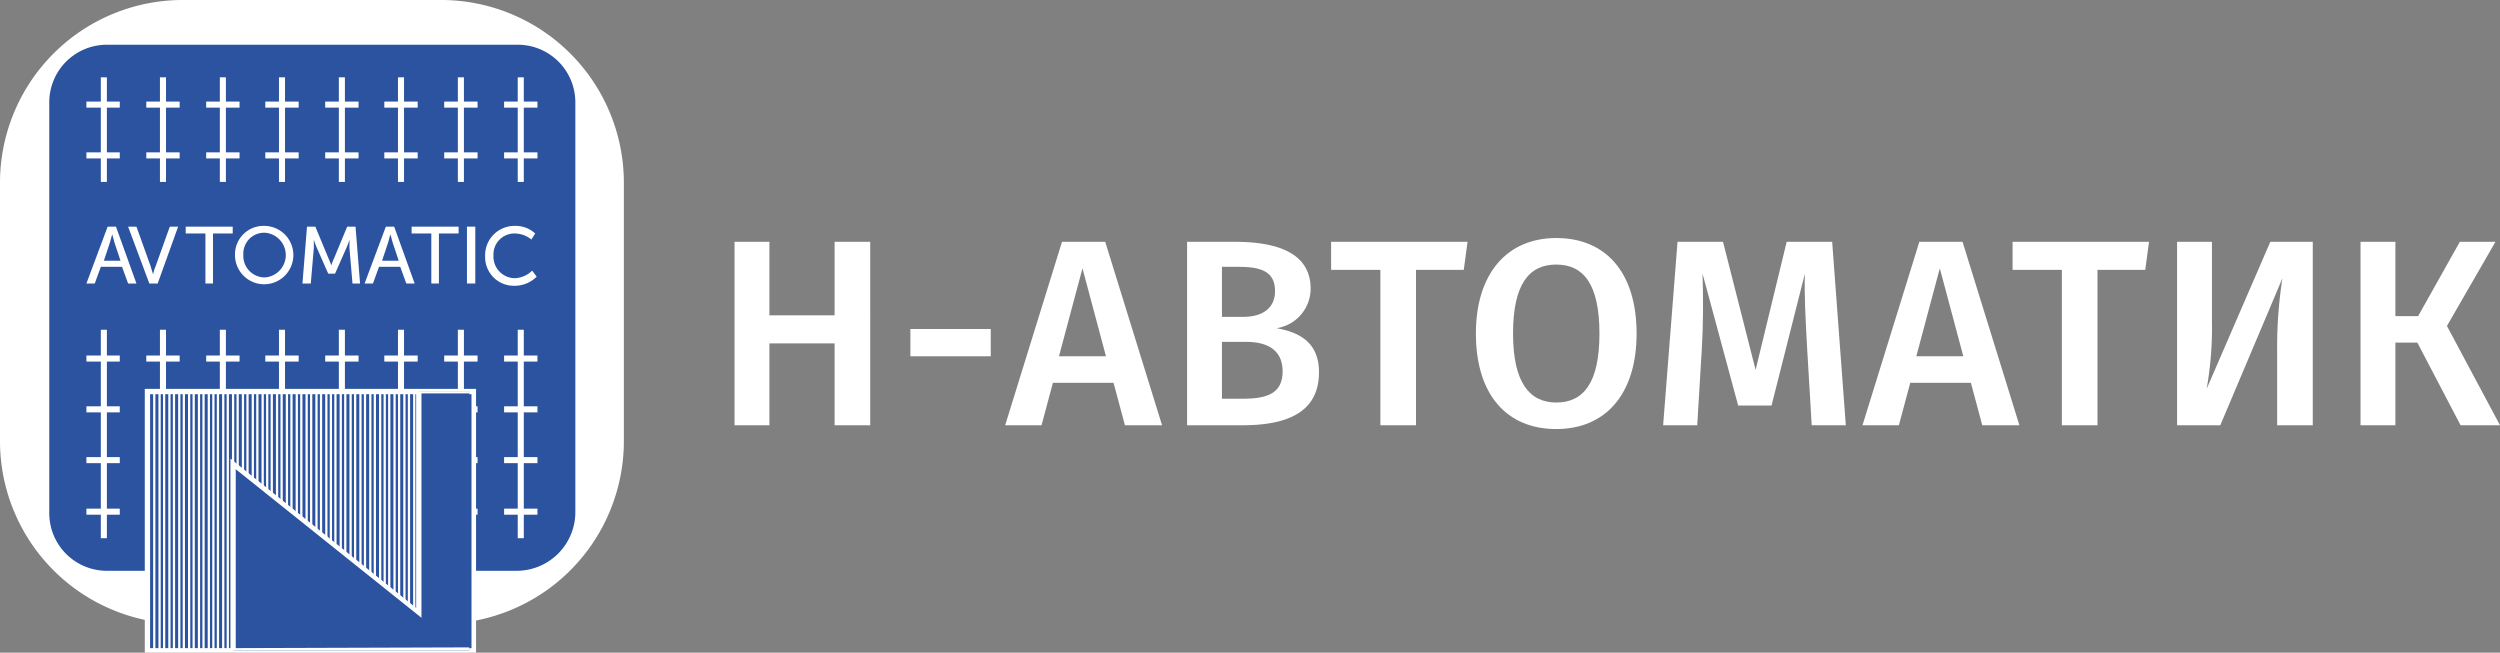<svg xmlns="http://www.w3.org/2000/svg" xmlns:xlink="http://www.w3.org/1999/xlink" width="329.8" height="86.1" viewBox="0 0 329.8 86.1"><rect x="0" y="0" width="329.8" height="86.1" fill="#808080" stroke="none"/><defs><style>.a{fill:#fff;}.b{fill:#2b53a0;}.c{clip-path:url(#a);}</style><clipPath id="a"><rect width="42.1" height="34.2" transform="translate(22.4 53)"/></clipPath></defs><g transform="translate(-2.6 -1.4)"><g transform="translate(0 8)"><path class="a" d="M112.7,38.7h-8.6V49.5H99.5V25.3h4.6V35h8.6V25.3h4.7V49.5h-4.7Z"/><path class="a" d="M122.7,36.8h10.6v3.6H122.7V36.8Z"/><path class="a" d="M149.5,43.9h-8L140,49.5h-4.8l7.5-24.2h5.7l7.5,24.2H151Zm-1-3.5-3.1-11.6-3.1,11.6Z"/><path class="a" d="M176.6,42.5c0,5.3-4.2,7-10.1,7h-7.3V25.3h6.3c6.2,0,10,1.8,10,6.2a5.3,5.3,0,0,1-4.5,5.2C173.9,37.2,176.6,38.5,176.6,42.5ZM163.8,28.7v6.5h2.8c2.5,0,4.2-1.1,4.2-3.4,0-2.5-1.7-3.2-4.8-3.2h-2.2Zm8,13.7c0-2.9-2.1-3.9-4.8-3.9h-3.2V46h2.7C169.6,46,171.8,45.4,171.8,42.4Z"/><path class="a" d="M195.7,29h-6.3V49.5h-4.7V29h-6.5V25.3h18Z"/><path class="a" d="M218.5,37.4c0,8-4.1,12.6-10.6,12.6s-10.6-4.5-10.6-12.6c0-7.9,4.1-12.6,10.6-12.6S218.5,29.3,218.5,37.4Zm-16.3,0c0,6.5,2.2,9.1,5.7,9.1,3.6,0,5.7-2.6,5.7-9.1s-2.1-9.1-5.7-9.1S202.2,30.9,202.2,37.4Z"/><path class="a" d="M246.1,49.5h-4.5L241,39.4c-.2-3.6-.4-7.3-.3-9.9l-4.4,17.4h-4.4l-4.7-17.4c.1,3.3.1,6.6-.1,10l-.6,10H222l1.9-24.2h6l4.3,16.9,4.1-16.9h6Z"/><path class="a" d="M262.6,43.9h-8l-1.5,5.6h-4.8l7.5-24.2h5.7L269,49.5h-4.9Zm-1-3.5-3.1-11.6-3.1,11.6Z"/><path class="a" d="M285.6,29h-6.3V49.5h-4.7V29h-6.5V25.3h18Z"/><path class="a" d="M307.6,49.5H303V39.2a58.68,58.68,0,0,1,.7-9.1l-8.2,19.4h-5.7V25.3h4.6V35.7a46.278,46.278,0,0,1-.7,9l8.4-19.4h5.6V49.5Z"/><path class="a" d="M325.4,36.4l7,13.1h-5.2l-5.7-10.9h-2.9V49.5H314V25.3h4.6v9.8h3l5.5-9.8h4.7Z"/></g><path class="a" d="M60.8,83.5H26.7A23.964,23.964,0,0,1,2.8,59.6V25.5A23.964,23.964,0,0,1,26.7,1.6H60.8A23.964,23.964,0,0,1,84.7,25.5V59.6A23.9,23.9,0,0,1,60.8,83.5Z"/><path class="a" d="M60.8,83.7H26.7A24.113,24.113,0,0,1,2.6,59.6V25.5A24.113,24.113,0,0,1,26.7,1.4H60.8A24.113,24.113,0,0,1,84.9,25.5V59.6A24.113,24.113,0,0,1,60.8,83.7ZM26.7,1.7A23.857,23.857,0,0,0,2.9,25.5V59.6A23.857,23.857,0,0,0,26.7,83.4H60.8A23.857,23.857,0,0,0,84.6,59.6V25.5A23.857,23.857,0,0,0,60.8,1.7H26.7Z"/><path class="b" d="M70.8,76.7H16.7a7.6,7.6,0,0,1-7.6-7.6V14.9a7.6,7.6,0,0,1,7.6-7.6H70.9a7.6,7.6,0,0,1,7.6,7.6V69.1A7.748,7.748,0,0,1,70.8,76.7Z"/><rect class="a" width="0.8" height="60.8" transform="translate(15.9 11.6)"/><rect class="a" width="4.4" height="0.8" transform="translate(14 48.3)"/><rect class="a" width="4.4" height="0.8" transform="translate(14 55)"/><rect class="a" width="4.4" height="0.8" transform="translate(14 61.7)"/><rect class="a" width="4.4" height="0.8" transform="translate(14 41.6)"/><rect class="a" width="4.4" height="0.8" transform="translate(14 34.9)"/><rect class="a" width="4.4" height="0.8" transform="translate(14 28.2)"/><rect class="a" width="4.4" height="0.8" transform="translate(14 21.5)"/><rect class="a" width="4.4" height="0.8" transform="translate(14 14.8)"/><rect class="a" width="4.4" height="0.8" transform="translate(14 68.5)"/><rect class="a" width="0.8" height="60.8" transform="translate(23.7 11.6)"/><rect class="a" width="4.4" height="0.8" transform="translate(21.9 48.3)"/><rect class="a" width="4.4" height="0.8" transform="translate(21.9 61.7)"/><rect class="a" width="4.4" height="0.8" transform="translate(21.9 68.5)"/><rect class="a" width="4.4" height="0.8" transform="translate(21.9 55)"/><rect class="a" width="4.4" height="0.8" transform="translate(21.9 41.6)"/><rect class="a" width="4.4" height="0.8" transform="translate(21.9 34.9)"/><rect class="a" width="4.4" height="0.8" transform="translate(21.9 28.2)"/><rect class="a" width="4.4" height="0.8" transform="translate(21.9 21.5)"/><rect class="a" width="4.4" height="0.8" transform="translate(21.9 14.8)"/><rect class="a" width="0.8" height="60.8" transform="translate(31.6 11.6)"/><rect class="a" width="4.4" height="0.8" transform="translate(29.8 48.3)"/><rect class="a" width="4.4" height="0.8" transform="translate(29.8 55)"/><rect class="a" width="4.4" height="0.8" transform="translate(29.8 61.7)"/><rect class="a" width="4.4" height="0.8" transform="translate(29.8 41.6)"/><rect class="a" width="4.4" height="0.8" transform="translate(29.8 34.9)"/><rect class="a" width="4.4" height="0.8" transform="translate(29.8 28.2)"/><rect class="a" width="4.4" height="0.8" transform="translate(29.8 21.5)"/><rect class="a" width="4.4" height="0.8" transform="translate(29.8 14.8)"/><rect class="a" width="4.4" height="0.8" transform="translate(29.8 68.5)"/><rect class="a" width="0.8" height="60.8" transform="translate(39.4 11.6)"/><rect class="a" width="4.4" height="0.8" transform="translate(37.6 48.3)"/><rect class="a" width="4.4" height="0.8" transform="translate(37.6 55)"/><rect class="a" width="4.4" height="0.8" transform="translate(37.6 61.7)"/><rect class="a" width="4.4" height="0.8" transform="translate(37.6 41.6)"/><rect class="a" width="4.4" height="0.8" transform="translate(37.6 34.9)"/><rect class="a" width="4.4" height="0.8" transform="translate(37.6 28.2)"/><rect class="a" width="4.4" height="0.8" transform="translate(37.6 21.5)"/><rect class="a" width="4.4" height="0.8" transform="translate(37.6 14.8)"/><rect class="a" width="4.4" height="0.8" transform="translate(37.6 68.5)"/><rect class="a" width="0.8" height="60.8" transform="translate(47.3 11.6)"/><rect class="a" width="4.4" height="0.8" transform="translate(45.5 48.3)"/><rect class="a" width="4.4" height="0.8" transform="translate(45.5 55)"/><rect class="a" width="4.4" height="0.8" transform="translate(45.5 61.7)"/><rect class="a" width="4.4" height="0.8" transform="translate(45.5 41.6)"/><rect class="a" width="4.4" height="0.8" transform="translate(45.5 34.9)"/><rect class="a" width="4.4" height="0.8" transform="translate(45.5 28.2)"/><rect class="a" width="4.4" height="0.8" transform="translate(45.5 21.5)"/><rect class="a" width="4.4" height="0.8" transform="translate(45.5 14.8)"/><rect class="a" width="4.4" height="0.8" transform="translate(45.5 68.5)"/><rect class="a" width="0.8" height="60.8" transform="translate(55.1 11.6)"/><rect class="a" width="4.4" height="0.8" transform="translate(53.3 48.3)"/><rect class="a" width="4.4" height="0.8" transform="translate(53.3 55)"/><rect class="a" width="4.4" height="0.8" transform="translate(53.3 61.7)"/><rect class="a" width="4.4" height="0.8" transform="translate(53.3 41.6)"/><rect class="a" width="4.4" height="0.8" transform="translate(53.3 34.9)"/><rect class="a" width="4.4" height="0.8" transform="translate(53.3 28.2)"/><rect class="a" width="4.4" height="0.8" transform="translate(53.3 21.5)"/><rect class="a" width="4.4" height="0.8" transform="translate(53.3 14.8)"/><rect class="a" width="4.4" height="0.8" transform="translate(53.3 68.5)"/><rect class="a" width="0.8" height="60.8" transform="translate(63 11.6)"/><rect class="a" width="4.4" height="0.8" transform="translate(61.2 48.3)"/><rect class="a" width="4.4" height="0.8" transform="translate(61.2 61.7)"/><rect class="a" width="4.4" height="0.8" transform="translate(61.2 55)"/><rect class="a" width="4.4" height="0.8" transform="translate(61.2 68.5)"/><rect class="a" width="4.4" height="0.8" transform="translate(61.2 41.6)"/><rect class="a" width="4.4" height="0.8" transform="translate(61.2 34.9)"/><rect class="a" width="4.4" height="0.8" transform="translate(61.2 28.2)"/><rect class="a" width="4.4" height="0.8" transform="translate(61.2 21.5)"/><rect class="a" width="4.4" height="0.8" transform="translate(61.2 14.8)"/><rect class="a" width="0.8" height="60.8" transform="translate(70.9 11.6)"/><rect class="a" width="4.4" height="0.8" transform="translate(69.1 48.3)"/><rect class="a" width="4.4" height="0.8" transform="translate(69.1 55)"/><rect class="a" width="4.4" height="0.8" transform="translate(69.1 61.7)"/><rect class="a" width="4.4" height="0.8" transform="translate(69.1 41.6)"/><rect class="a" width="4.4" height="0.8" transform="translate(69.1 34.9)"/><rect class="a" width="4.4" height="0.8" transform="translate(69.1 28.2)"/><rect class="a" width="4.4" height="0.8" transform="translate(69.1 21.5)"/><rect class="a" width="4.4" height="0.8" transform="translate(69.1 14.8)"/><rect class="a" width="4.4" height="0.8" transform="translate(69.1 68.5)"/><rect class="b" width="63.8" height="19.5" transform="translate(11.8 25.4)"/><path class="a" d="M16.8,31.3h1.1l2.7,7.5H19.5l-.8-2.2H15.9l-.8,2.2H14Zm1.7,4.5-.8-2.4c-.1-.4-.3-1.1-.3-1.1h0s-.2.7-.3,1.1l-.8,2.4Z"/><path class="a" d="M19.5,31.3h1.1l1.9,5.3c.1.4.3,1,.3,1h0a4.284,4.284,0,0,1,.3-1L25,31.3h1.1l-2.7,7.5H22.3Z"/><path class="a" d="M29.7,32.2H27.1v-.9h6.2v.9H30.7v6.6h-1V32.2Z"/><path class="a" d="M37.5,31.2A3.85,3.85,0,1,1,33.6,35,3.76,3.76,0,0,1,37.5,31.2Zm0,6.8a2.954,2.954,0,0,0,0-5.9A2.759,2.759,0,0,0,34.7,35,2.845,2.845,0,0,0,37.5,38Z"/><path class="a" d="M43.1,31.3h1.1l1.7,4.1a9.417,9.417,0,0,1,.4,1h0a9.417,9.417,0,0,1,.4-1l1.7-4.1h1.1l.6,7.5h-1l-.4-4.7V33h0a8.2,8.2,0,0,1-.4,1.1l-1.5,3.4h-.9l-1.5-3.4A8.2,8.2,0,0,1,44,33h0v1.1l-.4,4.7H42.5Z"/><path class="a" d="M53.5,31.3h1.1l2.7,7.5H56.2l-.8-2.2H52.6l-.8,2.2H50.7Zm1.7,4.5-.8-2.4c-.1-.4-.3-1.1-.3-1.1h0s-.2.7-.3,1.1L53,35.8Z"/><path class="a" d="M59.5,32.2H56.9v-.9h6.2v.9H60.5v6.6h-1V32.2Z"/><path class="a" d="M64.2,31.3h1.1v7.5H64.2Z"/><path class="a" d="M70.5,31.2a3.775,3.775,0,0,1,2.7,1l-.5.8a3.5,3.5,0,0,0-2.2-.8,2.758,2.758,0,0,0-2.8,2.9,2.842,2.842,0,0,0,2.8,3,3.445,3.445,0,0,0,2.3-1l.6.8a4.111,4.111,0,0,1-2.9,1.2,3.783,3.783,0,0,1-3.9-3.9A3.866,3.866,0,0,1,70.5,31.2Z"/><rect class="b" width="43.1" height="34.2" transform="translate(22.1 53)"/><path class="a" d="M65.5,87.5H21.7V52.7H65.4V87.5Zm-43.1-.6H64.8V53.4H22.4Z"/><g class="c"><rect class="a" width="0.3" height="38.3" transform="translate(22.8 51.4)"/><rect class="a" width="0.3" height="38.3" transform="translate(23.5 51.4)"/><rect class="a" width="0.3" height="38.3" transform="translate(24.1 51.4)"/><rect class="a" width="0.3" height="38.3" transform="translate(24.8 51.4)"/><rect class="a" width="0.3" height="38.3" transform="translate(25.4 51.4)"/><rect class="a" width="0.3" height="38.3" transform="translate(26.1 51.4)"/><rect class="a" width="0.3" height="38.3" transform="translate(26.7 51.4)"/><rect class="a" width="0.3" height="38.3" transform="translate(27.4 51.4)"/><rect class="a" width="0.3" height="38.3" transform="translate(28 51.4)"/><rect class="a" width="0.3" height="38.3" transform="translate(28.7 51.4)"/><rect class="a" width="0.3" height="38.3" transform="translate(29.3 51.4)"/><rect class="a" width="0.3" height="38.3" transform="translate(30 51.4)"/><rect class="a" width="0.3" height="38.3" transform="translate(30.6 51.4)"/><rect class="a" width="0.3" height="38.3" transform="translate(31.2 51.4)"/><rect class="a" width="0.3" height="38.3" transform="translate(31.9 51.4)"/><rect class="a" width="0.3" height="38.3" transform="translate(32.5 51.4)"/><rect class="a" width="0.3" height="38.3" transform="translate(33.2 51.4)"/><rect class="a" width="0.3" height="38.3" transform="translate(33.8 51.4)"/><rect class="a" width="0.3" height="38.3" transform="translate(34.5 51.4)"/><rect class="a" width="0.3" height="38.3" transform="translate(35.1 51.4)"/><rect class="a" width="0.3" height="38.3" transform="translate(35.8 51.4)"/><rect class="a" width="0.3" height="38.3" transform="translate(36.4 51.4)"/><rect class="a" width="0.3" height="38.3" transform="translate(37.1 51.4)"/><rect class="a" width="0.3" height="38.3" transform="translate(37.7 51.4)"/><rect class="a" width="0.3" height="38.3" transform="translate(38.3 51.4)"/><rect class="a" width="0.3" height="38.3" transform="translate(39 51.4)"/><rect class="a" width="0.3" height="38.3" transform="translate(39.6 51.4)"/><rect class="a" width="0.3" height="38.3" transform="translate(40.3 51.4)"/><rect class="a" width="0.3" height="38.3" transform="translate(40.9 51.4)"/><rect class="a" width="0.3" height="38.3" transform="translate(41.6 51.4)"/><rect class="a" width="0.3" height="38.3" transform="translate(42.2 51.4)"/><rect class="a" width="0.3" height="38.3" transform="translate(42.9 51.4)"/><rect class="a" width="0.3" height="38.3" transform="translate(43.5 51.4)"/><rect class="a" width="0.3" height="38.3" transform="translate(44.2 51.4)"/><rect class="a" width="0.3" height="38.3" transform="translate(44.8 51.4)"/><rect class="a" width="0.3" height="38.3" transform="translate(45.5 51.4)"/><rect class="a" width="0.3" height="38.3" transform="translate(46.1 51.4)"/><rect class="a" width="0.3" height="38.3" transform="translate(46.7 51.4)"/><rect class="a" width="0.3" height="38.3" transform="translate(56.4 51.4)"/><rect class="a" width="0.3" height="38.3" transform="translate(57.1 51.9)"/><rect class="a" width="0.3" height="38.3" transform="translate(47.4 51.4)"/><rect class="a" width="0.3" height="38.3" transform="translate(48 51.4)"/><rect class="a" width="0.3" height="38.3" transform="translate(48.7 51.4)"/><rect class="a" width="0.3" height="38.3" transform="translate(49.3 51.4)"/><rect class="a" width="0.3" height="38.3" transform="translate(50 51.4)"/><rect class="a" width="0.3" height="38.3" transform="translate(50.6 51.4)"/><rect class="a" width="0.3" height="38.3" transform="translate(51.3 51.4)"/><rect class="a" width="0.3" height="38.3" transform="translate(51.9 51.4)"/><rect class="a" width="0.3" height="38.3" transform="translate(52.6 51.4)"/><rect class="a" width="0.3" height="38.3" transform="translate(53.2 51.4)"/><rect class="a" width="0.3" height="38.3" transform="translate(53.8 51.4)"/><rect class="a" width="0.3" height="38.3" transform="translate(54.5 51.4)"/><rect class="a" width="0.3" height="38.3" transform="translate(55.1 51.4)"/><rect class="a" width="0.3" height="38.3" transform="translate(55.8 51.4)"/><path class="b" d="M33.4,87.2V62.6L57.9,82.2V53h7.8V87.2Z"/><path class="a" d="M33,87.5V61.9L57.5,81.6v-29H66V87.4h-.3Zm.7-24.2V86.9l31.7-.1V53.3H58.2V82.9Z"/></g></g></svg>